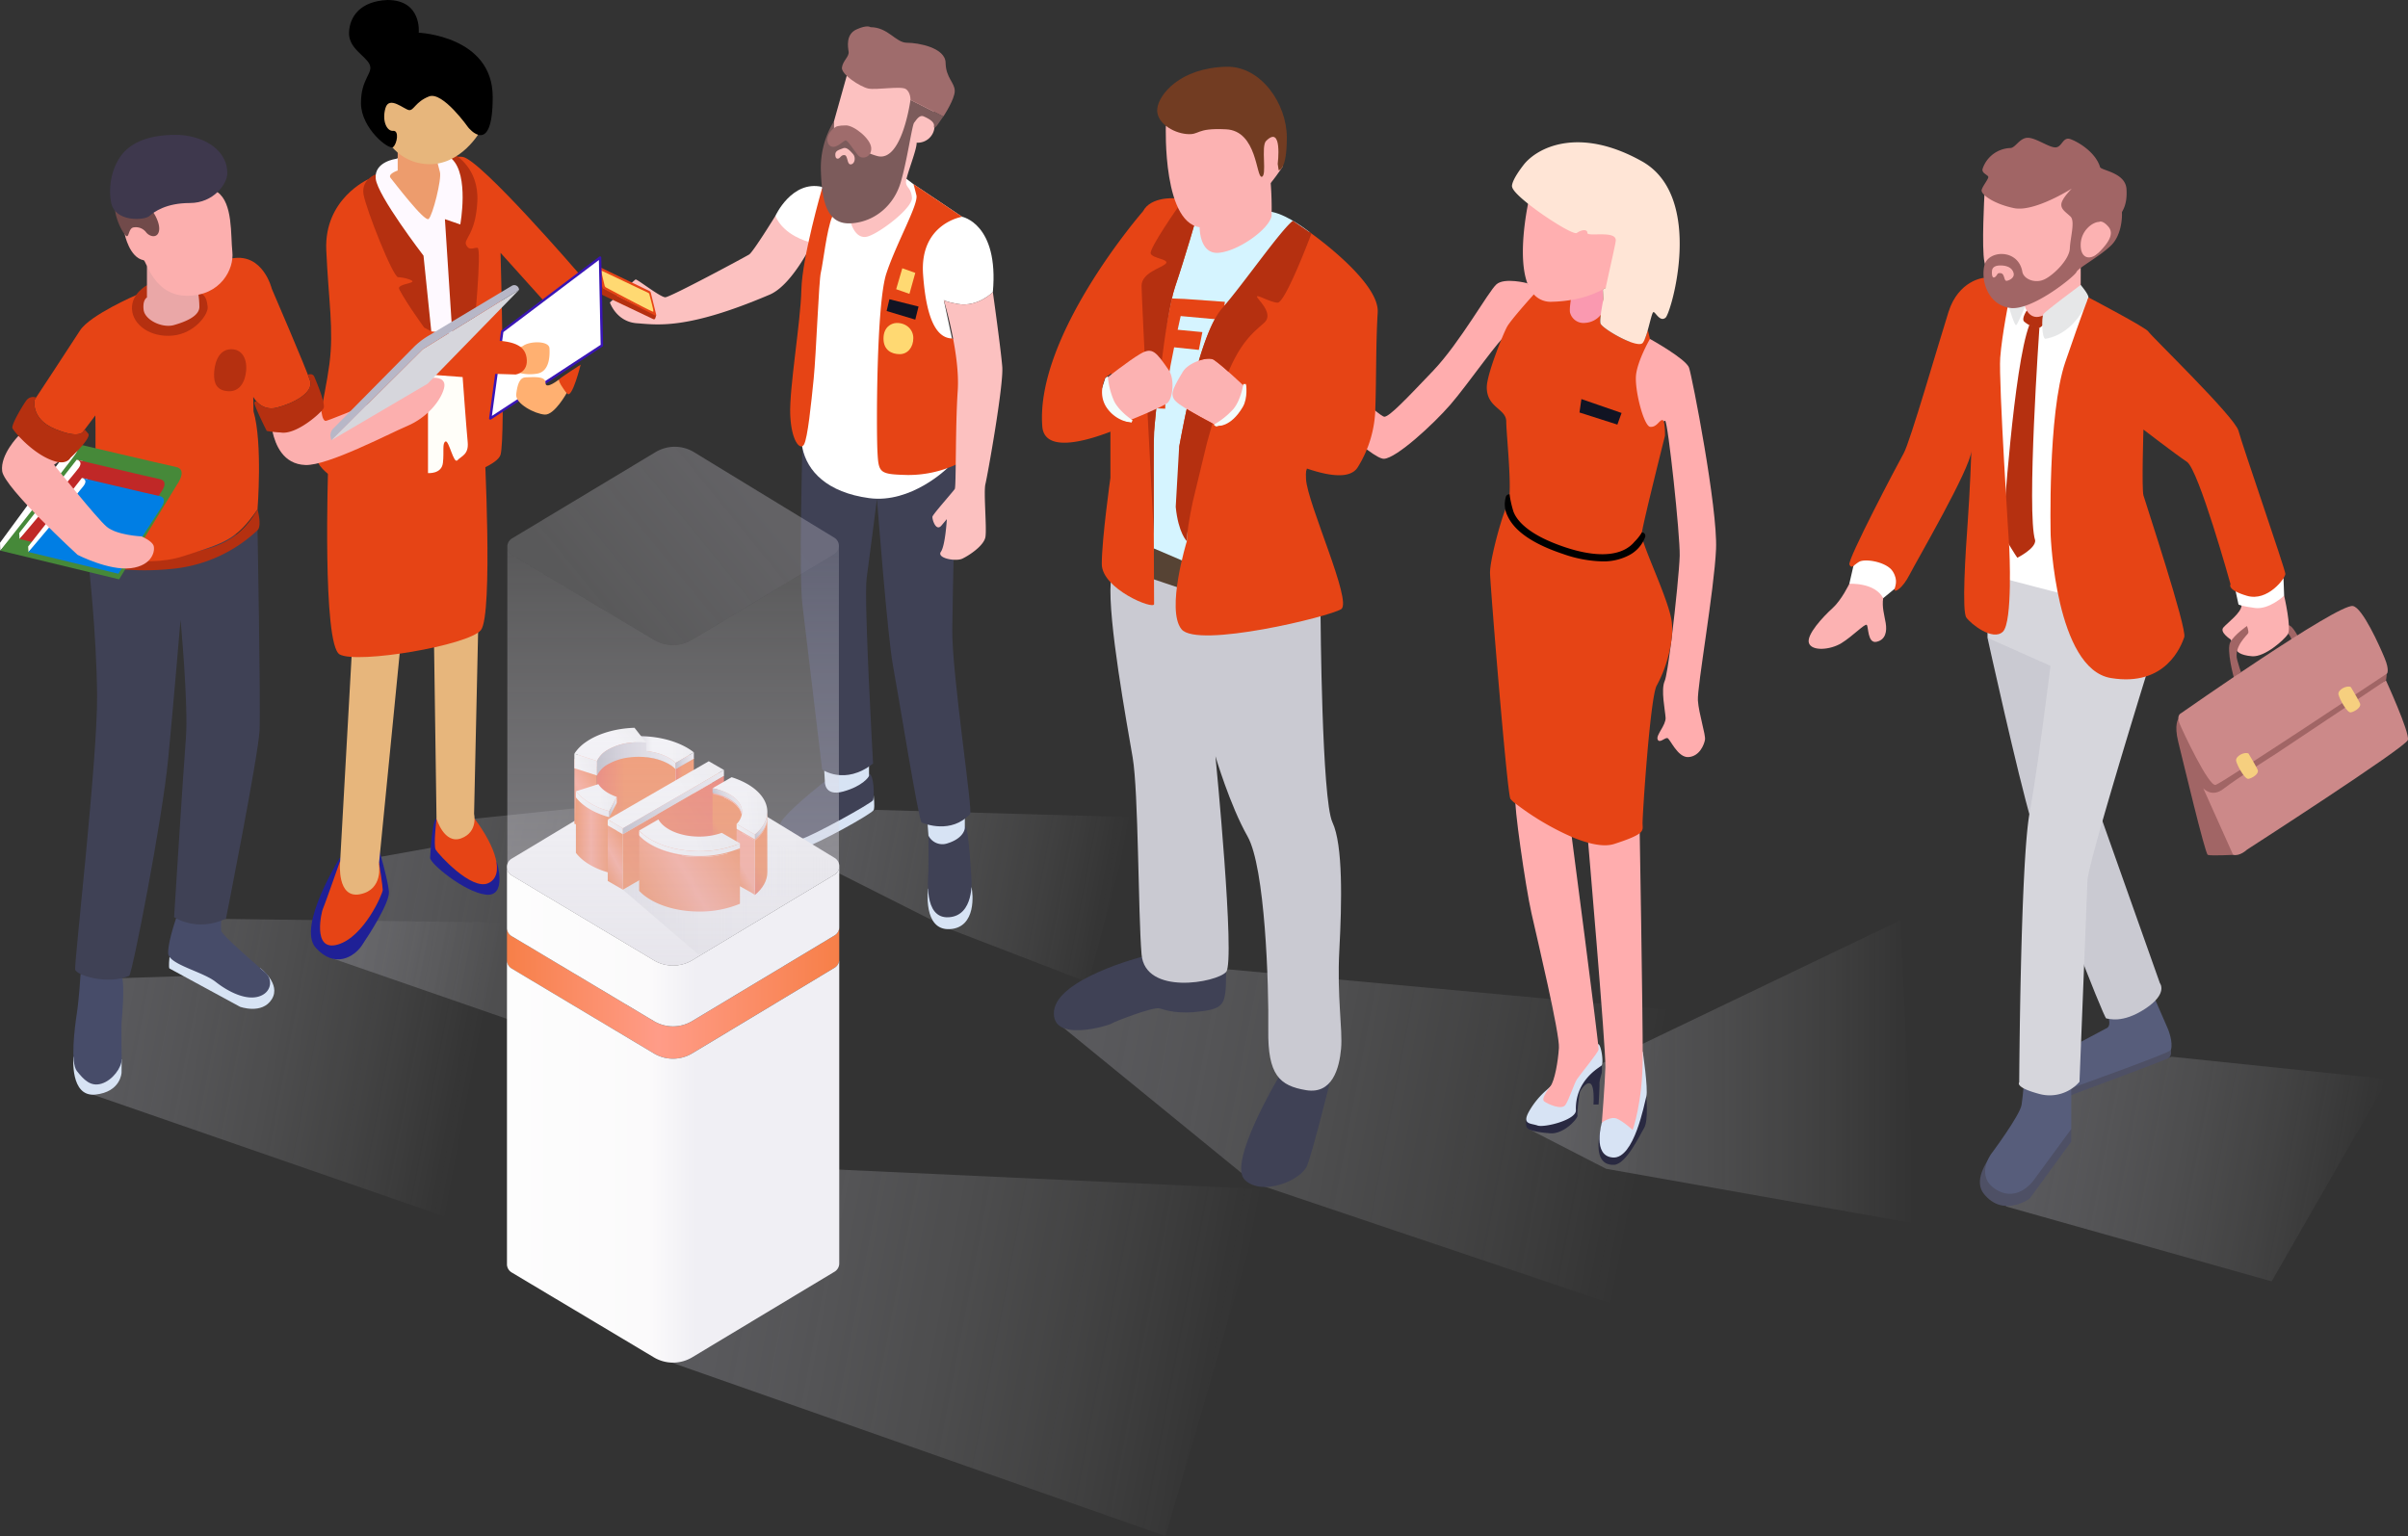 <svg id="Слой_1" data-name="Слой 1" xmlns="http://www.w3.org/2000/svg" xmlns:xlink="http://www.w3.org/1999/xlink" viewBox="0 0 982 626.53"><rect x="0" y="0" width="982" height="626.53" fill="#333333" stroke="none"/><defs><style>.cls-1{fill:url(#Безымянный_градиент_81);}.cls-2{fill:url(#Безымянный_градиент_81-2);}.cls-3{fill:url(#Безымянный_градиент_81-3);}.cls-4{fill:#292941;}.cls-5{fill:#ffadae;}.cls-6{fill:#d7e3f4;}.cls-7{fill:#e64415;}.cls-8{fill:#fa99b0;}.cls-9{fill:#ffafb0;}.cls-10{fill:#ffe5d6;}.cls-11{fill:#111423;}.cls-12{fill:url(#Безымянный_градиент_81-4);}.cls-13{fill:#3f4155;}.cls-14{fill:#fcc1c0;}.cls-15,.cls-26{fill:#fff;}.cls-16{fill:#ffd972;}.cls-17{fill:#7c5b5b;}.cls-18{fill:#9f6c6c;}.cls-19{fill:#b53010;}.cls-20{fill:#6ba3fc;}.cls-21{fill:url(#Безымянный_градиент_81-5);}.cls-22{fill:#1f2096;}.cls-23{fill:#e7b67c;}.cls-24{fill:#fffef9;}.cls-25{fill:#fef9ff;}.cls-26{stroke:#3915b5;stroke-linecap:round;stroke-linejoin:round;}.cls-27{fill:#ffb071;}.cls-28{fill:#ed9c6d;}.cls-29{fill:#474c69;}.cls-30{fill:#eaa7a7;}.cls-31{fill:#fcafae;}.cls-32{fill:#468939;}.cls-33{fill:#c02827;}.cls-34{fill:#007ee4;}.cls-35{fill:#714a4a;}.cls-36{fill:#3e384d;}.cls-37{fill:#d6d6dc;}.cls-38{fill:#b7b7c7;}.cls-39{fill:#cacad2;}.cls-40{fill:#d5f4ff;}.cls-41{fill:#564334;}.cls-42{fill:#fcb2b2;}.cls-43{fill:#f3fdfc;}.cls-44{fill:#723c22;}.cls-45{fill:url(#Безымянный_градиент_81-6);}.cls-46{fill:#a16565;}.cls-47{fill:#cc8989;}.cls-48{fill:#4e5065;}.cls-49{fill:#575d7b;}.cls-50{fill:#e6e7e8;}.cls-51{fill:#f6cf7f;}.cls-52{fill:url(#Безымянный_градиент_81-7);}.cls-53{fill:url(#Безымянный_градиент_33);}.cls-54{fill:url(#Безымянный_градиент_77);}.cls-55{fill:url(#Безымянный_градиент_22);}.cls-56{fill:url(#Безымянный_градиент_22-2);}.cls-57{fill:url(#Безымянный_градиент_54);}.cls-58{fill:url(#Безымянный_градиент_81-8);}.cls-59{fill:url(#Безымянный_градиент_104);}.cls-60{fill:url(#Безымянный_градиент_77-2);}.cls-61{fill:url(#Безымянный_градиент_95);}.cls-62{fill:url(#Безымянный_градиент_77-3);}.cls-63{fill:url(#Безымянный_градиент_104-2);}.cls-64{fill:url(#Безымянный_градиент_104-3);}.cls-65{fill:url(#Безымянный_градиент_80);}.cls-66{fill:url(#Безымянный_градиент_95-2);}.cls-67{fill:url(#Безымянный_градиент_104-4);}.cls-68{fill:url(#Безымянный_градиент_77-4);}.cls-69{fill:url(#Безымянный_градиент_39);}.cls-70{fill:url(#Безымянный_градиент_95-3);}.cls-71{fill:url(#Безымянный_градиент_95-4);}.cls-72{fill:url(#Безымянный_градиент_103);}.cls-73{fill:url(#Безымянный_градиент_104-5);}.cls-74{fill:url(#Безымянный_градиент_77-5);}.cls-75{fill:url(#Безымянный_градиент_104-6);}.cls-76{fill:url(#Безымянный_градиент_38);}.cls-77{fill:url(#Безымянный_градиент_33-2);}.cls-78{fill:url(#Безымянный_градиент_38-2);}.cls-79{fill:url(#Безымянный_градиент_63);}.cls-80{fill:url(#Безымянный_градиент_33-3);}.cls-81{fill:url(#Безымянный_градиент_23);}.cls-82{fill:url(#Безымянный_градиент_23-2);}.cls-83{fill:url(#Безымянный_градиент_33-4);}.cls-84{fill:url(#Безымянный_градиент_38-3);}.cls-85{fill:url(#Безымянный_градиент_23-3);}.cls-86{fill:url(#Безымянный_градиент_23-4);}.cls-87{fill:url(#Безымянный_градиент_33-5);}.cls-88{fill:url(#Безымянный_градиент_33-6);}.cls-89{fill:url(#Безымянный_градиент_38-4);}.cls-90{fill:url(#Безымянный_градиент_23-5);}.cls-91{fill:url(#Безымянный_градиент_23-6);}.cls-92{fill:url(#Безымянный_градиент_38-5);}.cls-93{fill:url(#Безымянный_градиент_44);}</style><linearGradient id="Безымянный_градиент_81" x1="-5139.098" y1="1726.222" x2="-4893.727" y2="1726.222" gradientTransform="translate(5800.485 -311.658) rotate(10.74)" gradientUnits="userSpaceOnUse"><stop offset="0" stop-color="#b5b5c1" stop-opacity="0.3"/><stop offset="0.995" stop-color="#fdfdfd" stop-opacity="0"/></linearGradient><linearGradient id="Безымянный_градиент_81-2" x1="-5524.71" y1="1779.945" x2="-5368.499" y2="1779.945" xlink:href="#Безымянный_градиент_81"/><linearGradient id="Безымянный_градиент_81-3" x1="623.779" y1="437.226" x2="781.029" y2="437.226" gradientTransform="matrix(1, 0, 0, 1, 0, 0)" xlink:href="#Безымянный_градиент_81"/><linearGradient id="Безымянный_градиент_81-4" x1="-5261.494" y1="1663.379" x2="-5124.858" y2="1663.379" xlink:href="#Безымянный_градиент_81"/><linearGradient id="Безымянный_градиент_81-5" x1="-5434.448" y1="1707.816" x2="-5278.237" y2="1707.816" xlink:href="#Безымянный_градиент_81"/><linearGradient id="Безымянный_градиент_81-6" x1="-4745.427" y1="1683.108" x2="-4602.079" y2="1683.108" xlink:href="#Безымянный_градиент_81"/><linearGradient id="Безымянный_градиент_81-7" x1="-5268.661" y1="1840.847" x2="-5043.037" y2="1840.847" xlink:href="#Безымянный_градиент_81"/><linearGradient id="Безымянный_градиент_33" x1="-5468.75" y1="540.038" x2="-5333.246" y2="540.038" gradientTransform="translate(5684.503)" gradientUnits="userSpaceOnUse"><stop offset="0.576" stop-color="#fbfbfd"/><stop offset="1" stop-color="#f3f3f5"/></linearGradient><linearGradient id="Безымянный_градиент_77" x1="-5468.756" y1="591.722" x2="-5333.252" y2="591.722" gradientTransform="translate(5684.503)" gradientUnits="userSpaceOnUse"><stop offset="0" stop-color="#f77f48"/><stop offset="0.454" stop-color="#ff9c88"/><stop offset="1" stop-color="#f77f48"/></linearGradient><linearGradient id="Безымянный_градиент_22" x1="-5468.75" y1="572.718" x2="-5333.246" y2="572.718" gradientTransform="translate(5684.503)" gradientUnits="userSpaceOnUse"><stop offset="0" stop-color="#fdfdfd"/><stop offset="0.432" stop-color="#fbfafb"/><stop offset="0.566" stop-color="#f0eff4"/></linearGradient><linearGradient id="Безымянный_градиент_22-2" x1="-5468.756" y1="660.295" x2="-5333.251" y2="660.295" xlink:href="#Безымянный_градиент_22"/><linearGradient id="Безымянный_градиент_54" x1="251.178" y1="435.988" x2="313.542" y2="385.039" gradientUnits="userSpaceOnUse"><stop offset="0" stop-color="#f0eff4" stop-opacity="0.2"/><stop offset="1" stop-color="#d2cfda" stop-opacity="0.3"/></linearGradient><linearGradient id="Безымянный_градиент_81-8" x1="-5421.487" y1="550.832" x2="-5333.469" y2="550.832" gradientTransform="translate(5684.503)" xlink:href="#Безымянный_градиент_81"/><linearGradient id="Безымянный_градиент_104" x1="267.817" y1="494.843" x2="291.957" y2="494.843" gradientUnits="userSpaceOnUse"><stop offset="0.576" stop-color="#ff9c88"/><stop offset="1" stop-color="#f77f48"/></linearGradient><linearGradient id="Безымянный_градиент_77-2" x1="230.548" y1="329.184" x2="247.345" y2="319.486" gradientTransform="matrix(1, 0, 0, 1, 0, 0)" xlink:href="#Безымянный_градиент_77"/><linearGradient id="Безымянный_градиент_95" x1="252.464" y1="508.8" x2="284.531" y2="508.8" gradientUnits="userSpaceOnUse"><stop offset="0" stop-color="#ef6452"/><stop offset="0.356" stop-color="#f77f48"/></linearGradient><linearGradient id="Безымянный_градиент_77-3" x1="243.866" y1="527.297" x2="257.466" y2="527.297" gradientTransform="matrix(1, 0, 0, 1, 0, 0)" xlink:href="#Безымянный_градиент_77"/><linearGradient id="Безымянный_градиент_104-2" x1="251.991" y1="498.689" x2="267.395" y2="485.954" xlink:href="#Безымянный_градиент_104"/><linearGradient id="Безымянный_градиент_104-3" x1="244.941" y1="515.314" x2="260.198" y2="514.059" xlink:href="#Безымянный_градиент_104"/><linearGradient id="Безымянный_градиент_80" x1="246.713" y1="342.282" x2="254.011" y2="341.005" gradientUnits="userSpaceOnUse"><stop offset="0" stop-color="#e64415"/><stop offset="0.356" stop-color="#f77f48"/></linearGradient><linearGradient id="Безымянный_градиент_95-2" x1="275.53" y1="322.827" x2="282.957" y2="322.827" xlink:href="#Безымянный_градиент_95"/><linearGradient id="Безымянный_градиент_104-4" x1="250.033" y1="338.962" x2="293.368" y2="313.98" xlink:href="#Безымянный_градиент_104"/><linearGradient id="Безымянный_градиент_77-4" x1="244.671" y1="353.395" x2="257.28" y2="346.126" gradientTransform="matrix(1, 0, 0, 1, 0, 0)" xlink:href="#Безымянный_градиент_77"/><linearGradient id="Безымянный_градиент_39" x1="249.109" y1="354.385" x2="300.131" y2="324.971" gradientUnits="userSpaceOnUse"><stop offset="0" stop-color="#f77f48"/><stop offset="1" stop-color="#ef6452"/></linearGradient><linearGradient id="Безымянный_градиент_95-3" x1="310.873" y1="541.413" x2="327.86" y2="531.62" xlink:href="#Безымянный_градиент_95"/><linearGradient id="Безымянный_градиент_95-4" x1="298.125" y1="530.362" x2="313.34" y2="521.591" xlink:href="#Безымянный_градиент_95"/><linearGradient id="Безымянный_градиент_103" x1="297.638" y1="355.505" x2="310.71" y2="347.969" gradientUnits="userSpaceOnUse"><stop offset="0" stop-color="#f77f48"/><stop offset="0.356" stop-color="#ff9c88"/></linearGradient><linearGradient id="Безымянный_градиент_104-5" x1="273.65" y1="533.829" x2="304.858" y2="525.623" xlink:href="#Безымянный_градиент_104"/><linearGradient id="Безымянный_градиент_77-5" x1="271.12" y1="552.642" x2="309.306" y2="530.628" gradientTransform="matrix(1, 0, 0, 1, 0, 0)" xlink:href="#Безымянный_градиент_77"/><linearGradient id="Безымянный_градиент_104-6" x1="300.74" y1="518.539" x2="323.13" y2="517.158" xlink:href="#Безымянный_градиент_104"/><linearGradient id="Безымянный_градиент_38" x1="243.866" y1="514.771" x2="257.466" y2="514.771" gradientUnits="userSpaceOnUse"><stop offset="0" stop-color="#fdfdfd"/><stop offset="1" stop-color="#f0eff4"/></linearGradient><linearGradient id="Безымянный_градиент_33-2" x1="244.941" y1="512.921" x2="260.198" y2="511.666" gradientTransform="matrix(1, 0, 0, 1, 0, 0)" xlink:href="#Безымянный_градиент_33"/><linearGradient id="Безымянный_градиент_38-2" x1="234.341" y1="313.327" x2="243.464" y2="310.373" xlink:href="#Безымянный_градиент_38"/><linearGradient id="Безымянный_градиент_63" x1="267.817" y1="492.45" x2="291.957" y2="492.45" gradientUnits="userSpaceOnUse"><stop offset="0.007" stop-color="#d2cfda"/><stop offset="0.298" stop-color="#fbfbfd"/><stop offset="0.576" stop-color="#fbfbfd"/><stop offset="1" stop-color="#f3f3f5"/></linearGradient><linearGradient id="Безымянный_градиент_33-3" x1="251.991" y1="496.296" x2="267.395" y2="483.561" gradientTransform="matrix(1, 0, 0, 1, 0, 0)" xlink:href="#Безымянный_градиент_33"/><linearGradient id="Безымянный_градиент_23" x1="248.158" y1="329.503" x2="252.239" y2="328.789" gradientUnits="userSpaceOnUse"><stop offset="0" stop-color="#b5b5c1"/><stop offset="0.356" stop-color="#d2cfda"/><stop offset="0.993" stop-color="#f0eff4"/></linearGradient><linearGradient id="Безымянный_градиент_23-2" x1="252.464" y1="496.276" x2="284.531" y2="496.276" xlink:href="#Безымянный_градиент_23"/><linearGradient id="Безымянный_градиент_33-4" x1="250.033" y1="336.569" x2="293.368" y2="311.587" gradientTransform="matrix(1, 0, 0, 1, 0, 0)" xlink:href="#Безымянный_градиент_33"/><linearGradient id="Безымянный_градиент_38-3" x1="248.924" y1="338.419" x2="252.96" y2="336.092" xlink:href="#Безымянный_градиент_38"/><linearGradient id="Безымянный_градиент_23-3" x1="253.492" y1="339.333" x2="295.747" y2="314.974" xlink:href="#Безымянный_градиент_23"/><linearGradient id="Безымянный_градиент_23-4" x1="275.53" y1="310.303" x2="282.957" y2="310.303" xlink:href="#Безымянный_градиент_23"/><linearGradient id="Безымянный_градиент_33-5" x1="273.65" y1="531.436" x2="304.858" y2="523.23" gradientTransform="matrix(1, 0, 0, 1, 0, 0)" xlink:href="#Безымянный_градиент_33"/><linearGradient id="Безымянный_градиент_33-6" x1="300.74" y1="516.146" x2="323.13" y2="514.765" gradientTransform="matrix(1, 0, 0, 1, 0, 0)" xlink:href="#Безымянный_градиент_33"/><linearGradient id="Безымянный_градиент_38-4" x1="275.485" y1="537.601" x2="304.922" y2="520.631" xlink:href="#Безымянный_градиент_38"/><linearGradient id="Безымянный_градиент_23-5" x1="315.265" y1="526.337" x2="323.468" y2="521.608" xlink:href="#Безымянный_градиент_23"/><linearGradient id="Безымянный_градиент_23-6" x1="302.508" y1="515.31" x2="308.955" y2="511.593" xlink:href="#Безымянный_градиент_23"/><linearGradient id="Безымянный_градиент_38-5" x1="301.899" y1="340.504" x2="306.381" y2="337.921" xlink:href="#Безымянный_градиент_38"/><linearGradient id="Безымянный_градиент_44" x1="283.505" y1="409.888" x2="283.505" y2="581.019" gradientUnits="userSpaceOnUse"><stop offset="0" stop-color="#f0eff4" stop-opacity="0.2"/><stop offset="1" stop-color="#d2cfda" stop-opacity="0.5"/></linearGradient></defs><title>Bottom_img</title><polygon class="cls-1" points="431.465 417.388 511.249 482.495 659.382 532.47 681.168 411.995 499.167 395.234 431.465 417.388"/><polygon class="cls-2" points="33.728 445.061 182.916 496.773 204.702 376.298 90.393 374.804 74.87 398.149 49.839 398.957 33.728 445.061"/><polygon class="cls-3" points="654.973 476.735 781.029 499.059 774.923 375.394 636.951 441.566 623.779 460.701 654.973 476.735"/><path class="cls-4" d="M680.386,633.923s.902,9.927-.902,12.905-7.355,14.845-12.273,15.025-7.926-3.436-5.452-15.142S680.386,633.923,680.386,633.923Z" transform="translate(-9 -186.735)"/><path class="cls-4" d="M662.239,621.156a23.865,23.865,0,0,1,0,3.067c-.127.767-1.001,3.113-.947,4.602s-.364,8.42-.364,8.42h-2.109s.541-7.157-1.128-8.42-4.196,2.617-4.422,3.429-1.218,8.257-.948,9.43-5.505,7.761-11.19,7.31-9.474-1.218-9.7-3.001a9.775,9.775,0,0,1,.006-2.913Z" transform="translate(-9 -186.735)"/><path class="cls-5" d="M631.814,302.257s-9.25-2.437-12.544.451-14.8,23.689-25.809,35.24-17.688,18.59-19.853,18.771S548.52,334.699,548.159,333.436s4.648-8.167,2.843-10.288-4.918,3.61-5.956,3.565-1.263-9.791-1.263-9.791-.496-9.882-7.265-9.521-7.761,9.701-7.445,15.025,2.843,17.236,9.385,22.877,29.916,28.833,34.969,28.562,19.944-13.897,27.073-22.11,21.388-28.878,22.29-27.524,3.79,2.888,3.79,2.888l15.131-12.273Z" transform="translate(-9 -186.735)"/><path class="cls-6" d="M660.732,612.619c1.215-.008,2.418,7.873,1.335,8.776s-10.769,6.137-10.408,18.229c.118,3.969-12.995,7.159-15.642,6.197s-6.497-.301-3.489-5.715a33.166,33.166,0,0,1,7.28-8.844Z" transform="translate(-9 -186.735)"/><path class="cls-5" d="M708.816,410.707c-.726,16.608-7.761,56.31-7.401,61.73.36,5.414,3.25,14.077,2.884,16.059-.36,1.988-2.164,6.682-6.676,7.042s-7.578-7.584-8.664-7.761c-1.079-.183-3.25,2.347-3.969.543-.726-1.805,3.426-5.78,3.25-8.846-.183-3.067-1.988-11.37-.36-14.98.604-1.347,1.579-7.627,2.573-15.413.006-.024.006-.049.012-.073,0-.024.006-.049.006-.073.024-.165.049-.329.067-.494.079-.5.14-.994.189-1.494.018-.116.031-.238.043-.354v-.018c1.573-12.718,3.109-28.277,3.225-33.16.201-8.304-4.792-54.749-5.938-55.048-.195-.049-.396.061-.598.274-.975,1.049-1.927,4.597-1.927,4.597s-18.229-9.023-18.589-11.37c-.366-2.347.537-24.796.537-24.796l6.225-.908,5.95-.866,2.207-.323s14.681,8.127,15.943,11.736S709.535,394.105,708.816,410.707Z" transform="translate(-9 -186.735)"/><path class="cls-6" d="M678.914,615.604s2.284,15.296,1.472,18.319-4.963,25.494-13.582,24.952-4.557-14.258-4.557-14.258Z" transform="translate(-9 -186.735)"/><path class="cls-5" d="M627.053,512.502c-.862,1.306,3.971,35.556,6.497,46.746s11.551,49.092,11.19,54.868-1.745,13.356-3.429,15.642-3.85,5.294-2.527,6.257,7.099,3.73,8.663,1.324,3.489-8.663,4.693-10.468,8.543-10.709,8.784-12.032-11.551-91.326-11.551-91.326Z" transform="translate(-9 -186.735)"/><path class="cls-5" d="M656.352,526.76s7.58,87.836,7.34,95.297-1.444,22.561-1.444,22.561,3.55-2.647,6.076-1.624,6.497,4.632,6.497,4.632,4.031-11.13,4.091-29.239-1.324-98.124-1.324-98.124Z" transform="translate(-9 -186.735)"/><path class="cls-7" d="M690.763,440.49c-.908-7.712-9.267-25.344-11.651-32.922a9.539,9.539,0,0,1-.622-3.054,6.279,6.279,0,0,1,.091-.634c1.018-6.072,9.413-39.434,9.413-39.434s.079-4.237-.537-5.804c-.14-.354-.323-.573-.543-.573-1.207,0-2.286,3.006-4.938,2.768-2.646-.244-6.493-15.285-5.774-21.302.726-6.011,5.658-14.559,5.658-14.559l-.866-3.652a31.708,31.708,0,0,1-1.341,3.975l-5.95.866c-4.774-1.792-11.066-5.743-11.937-7.322-.25-.457-.207-1.786.031-3.682a5.022,5.022,0,0,0,.945-1.744,22.962,22.962,0,0,0,.104-4.506c-.043-1.402-.122-2.884-.195-4.103.409-.22.793-.433,1.158-.652a22.359,22.359,0,0,0,5.176-3.963l3.457-14.809V285.376l-5.14,2.817-29.618,16.248-2.061,1.134s-.427.463-1.122,1.238c-2.555,2.841-8.743,9.81-10.7,12.84-.049.073-.104.171-.165.28-1.701,3.067-8.316,19.534-8.316,24.777,0,8.426,7.938,8.664,7.938,13.955,0,4.317,1.841,21.43,1.347,29.691v.012a10.625,10.625,0,0,1-.744,3.987,17.924,17.924,0,0,0-.951,2.128v.006c-2.439,6.298-6.371,21.296-6.267,26.027.122,5.414,6.981,89.756,8.304,92.043a10.719,10.719,0,0,0,2.036,1.902A110.978,110.978,0,0,0,649.97,528.1a53.897,53.897,0,0,0,6.7,2.366c4.03,1.104,7.743,1.439,10.633.506,6.06-1.963,8.993-3.262,10.389-4.396,1.512-1.238,1.219-2.28,1.158-3.786-.116-2.89,3.128-52.103,5.78-56.432a54.285,54.285,0,0,0,5.822-17.278c.006-.024.006-.049.012-.073,0-.024.006-.049.006-.073.024-.165.049-.329.067-.494.079-.5.14-.994.189-1.494.018-.116.031-.238.043-.354v-.018A28.97,28.97,0,0,0,690.763,440.49Z" transform="translate(-9 -186.735)"/><path class="cls-8" d="M662.742,313.415a5.022,5.022,0,0,1-.945,1.744,8.817,8.817,0,0,1-6.365,3.274,5.654,5.654,0,0,1-6.091-3.969c-.372-.89.024-3.932.244-5.353.067-.451.116-.738.116-.738l12.773-6.225s.085,1.116.177,2.658c.073,1.219.152,2.701.195,4.103A22.962,22.962,0,0,1,662.742,313.415Z" transform="translate(-9 -186.735)"/><path class="cls-9" d="M676.204,269.268,672.442,285.376v.006l-3.457,14.809a22.359,22.359,0,0,1-5.176,3.963c-.366.219-.75.433-1.158.652a42.001,42.001,0,0,1-13.065,4.304,55.172,55.172,0,0,1-7.676.707,9.193,9.193,0,0,1-7.408-3.006c-2.146-2.359-3.353-5.902-3.957-9.913-1.482-9.846.695-22.485,1.61-27.07.226-1.128.372-1.768.372-1.768Z" transform="translate(-9 -186.735)"/><path d="M679.935,405.711a13.738,13.738,0,0,1-6.873,7.638,22.36,22.36,0,0,1-10.612,2.368,51.469,51.469,0,0,1-16.056-3.032c-12.129-4.043-19.724-9.241-22.568-15.45a10.534,10.534,0,0,1-.679-7.985,1.442,1.442,0,0,1,1.458-.881,42.911,42.911,0,0,0,1.646,7.205c.086.188.159.375.26.578,1.747,3.725,6.786,9.125,20.792,13.804,10.454,3.48,18.886,3.769,24.416.837a14.082,14.082,0,0,0,2.296-1.531l.159-.159a9.235,9.235,0,0,0,1.299-1.314,19.741,19.741,0,0,0,3.105-3.913,1.422,1.422,0,0,1,.347.043A1.446,1.446,0,0,1,679.935,405.711Z" transform="translate(-9 -186.735)"/><path d="M624.605,388.355a.112.112,0,0,1,.043.014c-.014,0-.029-.014-.043,0Z" transform="translate(-9 -186.735)"/><path class="cls-10" d="M678.612,252.539c-25.753-14.437-42.836-5.652-48.372,1.567s-4.573,8.901-4.573,8.901c.274,1.402,2.939,3.999,6.487,6.822,7.408,5.908,18.644,12.809,19.863,11.931,1.805-1.305,4.335-1.707,4.335,0s12.151-1.305,11.547,3.268c-.085.652-.299,1.75-.598,3.164-.805,3.871-2.256,10.108-3.493,15.961-.366.219-.75.433-1.158.652.073,1.219.152,2.701.195,4.103-.457,2.384-.835,4.542-1.049,6.249-.238,1.896-.28,3.225-.031,3.682.872,1.579,7.164,5.53,11.937,7.322,2.512.945,4.603,1.293,5.268.378a7.153,7.153,0,0,0,.683-1.244,31.708,31.708,0,0,0,1.341-3.975c.988-3.512,1.786-7.298,2.311-7.298.841,0,2.646,4.213,4.932,2.286C690.525,314.39,704.359,266.982,678.612,252.539Z" transform="translate(-9 -186.735)"/><polygon class="cls-11" points="644.904 162.775 661.286 168.442 659.577 173.193 644.124 168.248 644.904 162.775"/><polygon class="cls-12" points="320.555 345.33 387.318 378.982 443.849 400.758 461.908 333.307 356.987 330.34 320.555 345.33"/><path class="cls-6" d="M387.463,549.222s-2.212,17.1,8.855,16.495,9.399-14.982,8.908-16.798S387.463,549.222,387.463,549.222Z" transform="translate(-9 -186.735)"/><path class="cls-6" d="M326.924,523.444s-.757,6.356,0,7.113,3.279,3.935,9.332,2.22,28.592-14.226,29.077-15.689-.026-5.85-.026-5.85Z" transform="translate(-9 -186.735)"/><path class="cls-13" d="M387.635,527.58s.076,10.442,0,13.772-2.194,20.128,8.248,19.522,9.307-15.209,9.307-15.209-1.135-20.72-2.421-21.861S387.635,527.58,387.635,527.58Z" transform="translate(-9 -186.735)"/><path class="cls-13" d="M345.387,505.435s-18.211,14.175-18.463,18.009,4.49,6.659,8.878,5.499,28.678-14.579,29.246-15.84.416-10.493-1.652-10.745S345.387,505.435,345.387,505.435Z" transform="translate(-9 -186.735)"/><path class="cls-6" d="M387.288,523.046l.346,4.534a6.352,6.352,0,0,0,7.87,3.102c5.599-1.74,6.961-4.994,6.961-6.356v-5.221Z" transform="translate(-9 -186.735)"/><path class="cls-6" d="M345.13,501.104l.257,4.33s-.378,6.356,7.554,4.137,10.455-6.003,10.455-6.407v-4.54Z" transform="translate(-9 -186.735)"/><path class="cls-14" d="M325.208,274.798s-9.08,14.73-10.694,15.739-32.21,17.454-34.215,17.454-11.615-7.567-12.107-7.264-10.48,9.383-10.48,9.383,2.623,7.87,10.997,8.475,20.279,2.724,53.775-11.502c6.243-2.421,12.056-10.928,15.966-17.773a21.803,21.803,0,0,0,2.699-13.504Z" transform="translate(-9 -186.735)"/><path class="cls-13" d="M336.206,369.333s-1.412,51.959,0,63.864,8.071,67.395,8.071,67.395,9.257,6.659,20.771-2.421c0,0-3.821-66.992-2.611-75.668s4.19-32.343,4.19-32.343,4.285,55.951,6.504,67.857,10.493,63.561,11.703,64.167,12.107,4.843,19.775-3.43c1.211-1.412-7.466-57.306-7.264-75.265s1.401-67.183,1.401-67.183Z" transform="translate(-9 -186.735)"/><path class="cls-15" d="M325.208,274.798s6.659-14.615,18.968-11.847,34.499-3.258,34.499-3.258l2.831,2.141,19.863,13.318s15.045,2.875,12.523,30.721c0,0-6.154,6.255-14.226,4.843s-5.953-2.421-5.953-2.421l3.531,16.496-1.89,52.889s-14.757,14.556-31.908,12.236-25.324-10.997-27.241-20.582,2.472-83.992,2.472-83.992S328.639,282.869,325.208,274.798Z" transform="translate(-9 -186.735)"/><path class="cls-7" d="M344.248,263.578s-8.144,28.068-8.446,41.386-4.994,40.256-4.54,51,4.086,14.68,5.599,12.107,2.951-16.798,3.973-26.938,2.091-40.104,2.918-43.282,2.387-17.597,4.634-22.721S344.248,263.578,344.248,263.578Z" transform="translate(-9 -186.735)"/><path class="cls-7" d="M381.506,261.833l19.863,13.318s-17.442,2.724-15.928,23.609,6.659,25.879,11.804,26.03,2.875,50.849,2.875,50.849a46.651,46.651,0,0,1-21.036,4.843c-11.502-.303-11.804-.757-12.258-9.686s-.454-60.081,3.632-72.49,13.166-28.224,12.258-31.932S381.506,261.833,381.506,261.833Z" transform="translate(-9 -186.735)"/><path class="cls-14" d="M410.866,405.749c-.605,3.632-6.865,7.676-9.492,8.886-2.639,1.211-10.485-.206-8.669-2.833,1.816-2.615,2.421-13.318,2.421-13.318l-2.216,2.627c-2.228,2.627-3.838-2.627-3.644-3.632.182-1.005,8.487-10.291,9.092-11.296.605-1.017.194-25.231,1.211-40.159.969-14.407-5.218-35.352-5.654-36.793a.378.378,0,0,0-.024-.085c.654.412,2.24.944,5.775,1.562,8.075,1.416,14.226-4.843,14.226-4.843s3.233,23.003,3.838,30.473-6.053,44.59-6.865,47.822S411.471,402.117,410.866,405.749Z" transform="translate(-9 -186.735)"/><polygon class="cls-16" points="367.966 109.414 365.468 117.964 370.879 119.856 373.262 111.306 367.966 109.414"/><polygon class="cls-11" points="362.707 122.05 361.572 126.855 373.262 130.374 374.587 125.039 362.707 122.05"/><path class="cls-16" d="M374.468,318.483c3.804-.193,6.987,2.421,6.987,6.154s-2.27,6.558-5.549,6.558-6.608-1.614-6.608-6.356S372.476,318.584,374.468,318.483Z" transform="translate(-9 -186.735)"/><path class="cls-14" d="M354.306,217.659l-5.187,18.497s-3.733,16.271-3.733,16.51,16.143,11.134,16.143,11.134l-5.448,14.024s1.816,6.861,6.861,5.347,18.362-11.703,17.959-15.84-2.321-3.935-2.421-6.255,4.439-13.116,4.338-16.143a6.865,6.865,0,0,0,7.254-6.124c1.019-6.588-3.723-22.025-3.723-22.025l-22.6-5.448Z" transform="translate(-9 -186.735)"/><path class="cls-17" d="M380.296,227.474s-3.426,25.63-13.523,22.906c-10.085-2.724-12.41-9.589-12.41-9.589l-5.242,2.724V236.155a36.311,36.311,0,0,0-5.351,20.582c.412,12.41,2.53,21.696,12.313,21.09S373.54,270.357,376.264,261.277s4.637-23.403,5.545-24.517,2.119-3.329,3.935-2.518c1.816.799,4.334,2.119,4.141,3.826-.206,1.719,1.211-.097,1.211-.097l2.615-3.729Zm-24.335,26.308c-1.598.133-1.162-3.632-2.53-3.777-1.356-.157-1.743,1.114-2.421,1.356-.678.254-1.38-.024-1.356-1.635.024-1.61,1.659-1.889,3.099-2.494s2.772.823,4.08,2.288C358.152,250.986,357.547,253.662,355.961,253.783Z" transform="translate(-9 -186.735)"/><path class="cls-18" d="M354,237.884c3.254,0,10.064,5.372,10.291,9.194s-3.708,4.956-5.41,2.951-3.973-5.789-4.881-6.016-3.783,3.594-6.167,2.384-1.783-5.653,2.105-7.953C349.939,238.444,350.746,237.884,354,237.884Z" transform="translate(-9 -186.735)"/><path class="cls-18" d="M363.951,197.818c7.264,0,10.291,6.356,14.932,6.356s15.638,2.018,15.739,8.172,3.733,8.071,3.733,11.502-4.641,10.392-4.641,10.392l-13.419-6.76s.101-3.128-1.917-4.439-12.107.504-15.335-.202-11.098-5.751-10.694-8.576,3.027-4.439,2.724-6.457-1.211-7.062,3.229-9.08S363.951,197.818,363.951,197.818Z" transform="translate(-9 -186.735)"/><path class="cls-19" d="M251.537,297.661l1.43,7.929a1.418,1.418,0,0,0,.761,1.017L275.139,316.779c.698.349.949.24,1.185-.504l.281-1.034-21.412-10.57a1.117,1.117,0,0,1-.588-.785l-1.582-8.307-1.229.986A1.417,1.417,0,0,0,251.537,297.661Z" transform="translate(-9 -186.735)"/><path class="cls-7" d="M253.304,295.562l20.493,9.839a1.136,1.136,0,0,1,.611.753l2.188,8.931a.299.299,0,0,1-.428.338l-21.015-10.772a1.059,1.059,0,0,1-.552-.72l-1.73-8.029A.306.306,0,0,1,253.304,295.562Z" transform="translate(-9 -186.735)"/><path class="cls-16" d="M254.201,297.486l1.357,5.709a1.276,1.276,0,0,0,.648.839c3.118,1.64,18.859,10.063,19.182,9.829s-1.194-5.518-1.563-7.096a.876.876,0,0,0-.483-.595l-18.83-8.939A.222.222,0,0,0,254.201,297.486Z" transform="translate(-9 -186.735)"/><path class="cls-20" d="M278.655,305.696" transform="translate(-9 -186.735)"/><polygon class="cls-21" points="135.851 391.017 285.039 442.729 306.825 322.254 193.526 333.933 175.679 345.808 155.417 349.447 135.851 391.017"/><path class="cls-22" d="M147.614,536.593s-17.595,28.108-9.85,36.723,15.664,3.716,18.797-.926,11.4-17.522,11.052-21.96-4.003-17.143-4.003-17.143Z" transform="translate(-9 -186.735)"/><path class="cls-22" d="M211.667,538.595s4.242,14.091-4.547,13.05-22.887-12.789-22.713-15.052.783-15.577,2.611-15.925S211.667,538.595,211.667,538.595Z" transform="translate(-9 -186.735)"/><path class="cls-7" d="M147.614,538.16s-6.717,19.145-6.978,19.406-4.699,17.578,6.092,14.446,18.362-20.798,18.362-22.278-1.501-11.107-1.501-11.107Z" transform="translate(-9 -186.735)"/><path class="cls-7" d="M187.019,520.668s-1.305,10.878-.348,12.618,14.62,16.882,21.494,13.662,2.906-14.968-5.639-26.281S187.019,520.668,187.019,520.668Z" transform="translate(-9 -186.735)"/><path class="cls-23" d="M152.558,451.399l-4.873,87.196s-1.392,14.794,8.18,12.879,7.658-12.183,7.658-12.183l9.05-91.895Z" transform="translate(-9 -186.735)"/><path class="cls-23" d="M185.974,447.395l1.044,73.273s3.133,10.617,10.095,8.006,5.221-9.921,5.221-9.921l1.74-78.668Z" transform="translate(-9 -186.735)"/><path class="cls-7" d="M142.811,377.604s-2.437,72.054,4.699,76.057,52.561-3.655,57.609-9.921,1.392-75.535,1.392-75.535Z" transform="translate(-9 -186.735)"/><path class="cls-7" d="M159.153,259.87s-18.024,7.97-17.096,28.855,3.133,32.372,1.276,46.528-7.078,32.836-5.105,39.102,16.592,14.156,25.875,14.04,46.934-8.876,49.023-16.186,0-82.353,0-82.353l17.404,19.349,14.62-10.791s-40.197-46.644-47.485-47.688S159.153,259.87,159.153,259.87Z" transform="translate(-9 -186.735)"/><path class="cls-19" d="M162.287,257.802s-6.075,2.148-5.031,8.239,12.009,33.765,14.098,33.765,6.614,1.218,5.743,1.914-5.047,1.044-5.395,2.437S181.971,320.343,181.971,320.343l2.915,1.566,2.48-13.575-4.351-32.372Z" transform="translate(-9 -186.735)"/><path class="cls-24" d="M183.538,339.488v40.204s5.569.522,6.092-4.177-.348-8.006,1.044-8.702,3.307,9.398,4.873,7.658,4.699-2.263,4.177-7.484-2.059-26.455-2.059-26.455Z" transform="translate(-9 -186.735)"/><path class="cls-19" d="M194.502,249.855s9.863,5.337,9.166,19.029-5.766,15.316-4.566,17.753,2.663,1.16,4.601,1.16-1.544,35.041-1.544,35.041h-8.702l-6.092-62.888Z" transform="translate(-9 -186.735)"/><path class="cls-25" d="M170.571,251.508s-9.05,1.131-8.354,8.093,19.493,31.415,19.493,31.415l3.176,30.893,8.572.928-3.017-46.705,6.266,2.15s3.712-20.131-3.481-26.774S170.571,251.508,170.571,251.508Z" transform="translate(-9 -186.735)"/><path class="cls-26" d="M253.708,291.805c0,.609.753,35.848.753,35.848l-45.513,29.762,4.867-35.505Z" transform="translate(-9 -186.735)"/><path class="cls-27" d="M240.105,347.033s-4.982,9.036-8.927,8.804-12.125-4.403-11.661-8.293,1.336-6.883,3.945-6.895,8.064-.766,8.006,2.251,5.511-1.391,5.511-1.391Z" transform="translate(-9 -186.735)"/><path class="cls-28" d="M171.18,246.287v10.008s-4.264,1.392-2.872,3.046,13.837,18.101,15.49,16.708,5.395-16.273,4.612-19.145-1.218-4.786-1.218-4.786Z" transform="translate(-9 -186.735)"/><path class="cls-7" d="M245.798,335.473s-3.481,14.04-5.453,11.835-3.713-5.219-3.365-5.8S245.798,335.473,245.798,335.473Z" transform="translate(-9 -186.735)"/><path class="cls-23" d="M204.945,240.108s-7.832,14.359-21.756,13.575-18.362-13.575-18.362-13.575l1.653-18.536,22.974-3.307Z" transform="translate(-9 -186.735)"/><path class="cls-27" d="M222.234,327.885c2.669-2.089,10.675-2.263,10.849.928s0,9.456-5.047,10.327a17.381,17.381,0,0,1-9.05-.87l.754-9.398Z" transform="translate(-9 -186.735)"/><path class="cls-7" d="M150.411,302.881s12.067,35.389,33.126,35.737,35.795.87,35.795.87,5.337-.754,4.409-6.904-7.658-6.962-17.52-7.194-19.377.696-22.684-2.553-11.777-17.985-11.777-17.985Z" transform="translate(-9 -186.735)"/><path d="M167.003,186.735c14.156,0,12.763,13.343,12.763,13.343s30.168,1.276,30.168,26.223-9.979,12.415-9.979,12.415-10.443-14.852-16.012-12.647-6.15,5.801-8.122,5.569-8.122-6.034-9.63-.812.58,9.514,3.133,9.282,1.624,5.221,0,6.614-12.995-7.542-13.111-17.753,5.221-12.415,3.481-16.012-8.586-6.498-8.354-12.995S155.981,187.199,167.003,186.735Z" transform="translate(-9 -186.735)"/><path class="cls-6" d="M38.965,617.779s-1.493,16.513,8.92,15.423,10.686-8.942,10.686-8.942l.055-5.452Z" transform="translate(-9 -186.735)"/><path class="cls-6" d="M78.131,577.024s-.477,4.505,0,4.75,28.773,15.62,28.773,15.62,8.955,3.23,12.922-3.067-4.69-12.696-4.69-12.696Z" transform="translate(-9 -186.735)"/><path class="cls-29" d="M80.821,561.297s-3.358,9.641-3.235,14.221,13.944,7.442,19.342,11.695,12.431,7.606,17.665,5.97,5.643-6.951,2.781-9.569-17.992-15.457-18.156-17.256a31.847,31.847,0,0,1-.017-4.089Z" transform="translate(-9 -186.735)"/><path class="cls-29" d="M41.856,584.031s-.568,9.751-1.495,15.858-2.726,20.282,0,23.717,5.561,6.543,10.086,5.125,8.178-6.597,8.178-9.923-.218-14.176,0-15.702,1.19-14.217.213-17.413S41.856,584.031,41.856,584.031Z" transform="translate(-9 -186.735)"/><path class="cls-13" d="M45.154,416.751s3.222,28.242,3.44,53.758-9.378,109.261-8.942,111.66,13.085,6.324,22.027,2.617c1.309-1.09,13.494-63.463,15.907-88.543s5.03-56.702,5.03-56.702,3.271,34.676,2.181,48.415-4.797,72.841-4.797,72.841,8.941,6.324,21.154.654c0,0,13.206-66.516,13.691-76.766s-.824-81.673-.824-81.673Z" transform="translate(-9 -186.735)"/><path class="cls-19" d="M114.02,394.452s1.854,6.815,0,8.56a58.986,58.986,0,0,1-33.476,15.607c-20.5,2.385-35.39-1.867-35.39-1.867l.714-7.197s19.41,7.306,32.277,4.362S104.751,410.972,114.02,394.452Z" transform="translate(-9 -186.735)"/><path class="cls-7" d="M64.501,307.104S45.65,315.232,41.615,321.557s-18.428,28.133-18.428,28.133-1.963,7.688,8.069,11.94,11.613,1.199,11.613,1.199l5.016-6.652s.545,34.021-1.09,38.928-1.145,17.011-1.145,17.011,21.59,6.87,38.111,1.472,21.427-6.215,30.259-19.137c0,0,2.126-27.152-1.636-39.91l-.109-5.943s3.053,6.106,9.678,4.389,15.048-6.052,13.494-10.959-15.62-37.538-15.62-37.538-3.517-14.544-16.07-12.383S64.501,307.104,64.501,307.104Z" transform="translate(-9 -186.735)"/><path class="cls-19" d="M68.925,303.074s-6.428,3.38-6.101,9.759,7.469,11.613,16.52,10.795,14.775-8.778,14.339-11.831-.709-5.507-5.452-6.106S68.925,303.074,68.925,303.074Z" transform="translate(-9 -186.735)"/><path class="cls-30" d="M68.925,295.254v12.836s-1.848.872-1.357,5.016,7.578,7.578,12.376,6.215,10.468-3.707,10.359-7.524a36.698,36.698,0,0,0-.491-5.67Z" transform="translate(-9 -186.735)"/><path class="cls-19" d="M103.116,329.19c4.469-.135,6.652,3.653,6.27,8.614s-2.835,8.832-7.415,8.505-5.725-3.168-5.67-6.927S97.718,329.353,103.116,329.19Z" transform="translate(-9 -186.735)"/><path class="cls-31" d="M59.886,282.372s1.902,9.416,7.682,10.506c1.09,0,4.035,14.503,17.774,14.503s19.164-11.013,18.415-17.883.283-19.899-6.067-24.398-27.722-3.953-27.722-3.953-9.038,8.312-9.596,8.942S59.886,282.372,59.886,282.372Z" transform="translate(-9 -186.735)"/><polygon class="cls-15" points="29.879 180.692 0 221.383 0.117 224.593 30.916 189.606 32.894 181.421 29.879 180.692"/><path class="cls-32" d="M38.879,367.427s3.567.685.831,4.621-30.593,39.28-30.593,39.28l48.457,11.711L81.227,384.329s4.466-6.117-.481-7.136S38.879,367.427,38.879,367.427Z" transform="translate(-9 -186.735)"/><polygon class="cls-15" points="31.287 187.51 7.828 217.443 7.971 219.842 32.258 194.182 33.728 188.1 31.287 187.51"/><path class="cls-33" d="M40.287,374.245s2.885.566.74,3.463-24.056,28.868-24.056,28.868l39.223,9.48L74.666,387.508s3.506-4.5-.496-5.336S40.287,374.245,40.287,374.245Z" transform="translate(-9 -186.735)"/><polygon class="cls-15" points="33.404 194.942 11.478 222.919 11.611 225.161 34.312 201.178 35.686 195.494 33.404 194.942"/><path class="cls-34" d="M42.404,381.677s2.696.529.691,3.237S20.611,411.896,20.611,411.896l36.66,8.86L74.537,394.073s3.277-4.206-.463-4.988S42.404,381.677,42.404,381.677Z" transform="translate(-9 -186.735)"/><path class="cls-35" d="M71.622,273.509s2.774,4.158,2.242,7.307-3.639,2.617-5.193.777a5.273,5.273,0,0,0-4.989-2.126c-2.045.123-2.004,3.253-2.821,3.61s-4.154-5.178-4.898-10.282S71.622,273.509,71.622,273.509Z" transform="translate(-9 -186.735)"/><path class="cls-36" d="M101.698,257.439c0,4.253-5.561,12.104-15.266,12.104s-14.612,3.598-16.575,5.343-14.176,2.617-15.593-5.779S55.682,252.751,59.826,248.498s10.904-6.761,20.827-6.761S101.698,246.971,101.698,257.439Z" transform="translate(-9 -186.735)"/><path class="cls-31" d="M16.54,364.516s-7.528,7.637-6.656,14.398S40.634,413.044,40.634,413.044s12.758,6.543,21.7,5.452,10.032-7.306,9.269-9.269-4.907-3.707-4.907-3.707-10.032-.436-14.176-3.926-21.481-25.298-21.481-25.298l2.726-1.854Z" transform="translate(-9 -186.735)"/><path class="cls-31" d="M140.077,354.383s.331,4.03,1.749,4.03,43.181-17.556,43.181-17.556,6.543-.872,5.016,4.471-7.197,11.886-14.939,15.157-32.386,16.247-41.545,15.92-12.206-8.346-13.409-13.551S140.077,354.383,140.077,354.383Z" transform="translate(-9 -186.735)"/><path class="cls-19" d="M37.696,373.522s-1.256,2.552-5.561,1.57c-9.003-2.224-17.456-12.365-18.057-13.674-.589-1.309,3.991-9.055,5.627-11.292a3.416,3.416,0,0,1,4.017-1.243c-.34.523-.536.811-.536.811s-1.963,7.681,8.074,11.934,11.607,1.204,11.607,1.204l.68-.903c.432.484.942,1.073,1.452,1.714C46.424,365.383,37.696,373.522,37.696,373.522Z" transform="translate(-9 -186.735)"/><path class="cls-19" d="M140.964,353.24c-.903,1.832-11.24,11.07-17.586,9.892a42.429,42.429,0,0,1-5.6-.615s-5.797-11.489-4.985-11.777c.079-.026.34-.157.759-.353a8.036,8.036,0,0,0,8.401,2.604c6.621-1.714,15.048-6.058,13.491-10.965-.17-.524-.471-1.374-.89-2.46,0,0,1.91-.772,2.617.825C137.863,341.987,141.867,351.395,140.964,353.24Z" transform="translate(-9 -186.735)"/><polygon class="cls-37" points="172.408 142.451 135.116 179.584 174.371 156.521 211.664 118.247 172.408 142.451"/><path class="cls-38" d="M220.664,304.982h0a1.946,1.946,0,0,0-2.946-1.669l-34.119,20.444a30.759,30.759,0,0,0-6.068,4.764l-32.656,33.043a3.826,3.826,0,0,0-1.026,3.464l.267,1.292,37.293-37.133Z" transform="translate(-9 -186.735)"/><path class="cls-13" d="M474.659,577.013s-34.481,8.853-35.828,22.126,22.651,5.771,23.468,5.098,17.072-6.973,19.573-6.204,7.55,2.501,17.169,1.202,9.875-3.222,9.987-16.062S474.659,577.013,474.659,577.013Z" transform="translate(-9 -186.735)"/><path class="cls-13" d="M530.419,626.177s-20.879,34.969-13.761,41.83,23.02.128,25.392-5.835,9.811-35.995,9.811-35.995Z" transform="translate(-9 -186.735)"/><path class="cls-39" d="M547.535,438.12s.479,74.777,4.839,84.01,3.847,32.83,2.821,52.067,1.416,32.338.708,40.279-3.529,18.713-14.302,16.918-15.646-6.156-15.389-24.623-1.282-66.247-8.464-78.906-13.081-32.665-13.081-32.665,8.208,83.615,4.36,87.975-33.076,9.746-34.492-7.182-1.224-66.173-3.628-80.28-10.119-56.126-8.955-71.409S491.202,395.425,491.202,395.425Z" transform="translate(-9 -186.735)"/><path class="cls-40" d="M543.14,281.484l-30.001,31.321s-20.398,64.635-20.302,65.115,3.655,36.357,3.655,36.357l-10.003,4.425L470.908,412.065V353.394l18.268-75.418,23.187-2.97,10.935-1.175s-2.393-2.065,4.489-.649S543.14,281.484,543.14,281.484Z" transform="translate(-9 -186.735)"/><polygon class="cls-41" points="470.546 223.696 481.946 228.575 482.202 240.238 468.063 235.477 470.546 223.696"/><path class="cls-7" d="M507.376,317.195l1.157-7.347-16.439-1.178-1.578,6.797c.68-2.989,1.578-6.797,1.578-6.797l-5.223-.201s-7.857,37.406-6.912,44.81l4.228.162c-.057-5.88,1.569-15.031,3.63-25.046l10.08,1.06,1.447-7.261-10.081-.955c.633-2.953.745-3.496,1.222-5.592Zm-19.038,8.441c.309-1.497.615-2.954.913-4.344Z" transform="translate(-9 -186.735)"/><path class="cls-7" d="M497.219,274.497s-4.863,16.928-9.018,29.239c-4.155,12.311-8.156,53.616-8.556,59.187-.215,3.078-.185,23.638-.123,41.705v.031c.061,14.466.123,27.362.123,28.47,0,2.493-21.329-6.156-21.329-16.343s3.518-35.179,3.518-35.179V346.853c0-16.059,7.17-54.1,12.702-72.501,2.258-7.512,13.124-6.746,13.34-6.746l5.527,2.736Z" transform="translate(-9 -186.735)"/><path class="cls-7" d="M545.787,359.377s-4.698,12.708-4.186,22.711,18.98,50.015,14.363,53.093-58.735,16.159-65.147,8.208,2.185-35.898,2.185-35.898l1.405-30.019Z" transform="translate(-9 -186.735)"/><path class="cls-19" d="M497.219,274.497s-4.863,16.928-9.018,29.239c-4.155,12.311-8.156,53.616-8.556,59.187-.215,3.078-.185,23.638-.123,41.705-.123-2.062-4.986-95.967-4.986-101.292,0-5.386,8.187-7.294,9.88-9.079,1.662-1.816-5.509-2.062-6.156-4.124-.646-2.062,11.265-19.113,12.034-20.191l3.109.4Z" transform="translate(-9 -186.735)"/><path class="cls-42" d="M498.223,279.423s-.165,11.128,7.807,10.423,20.471-9.55,21.529-15.033a136.148,136.148,0,0,0-.577-15.964l-24.046,12.694Z" transform="translate(-9 -186.735)"/><path class="cls-42" d="M470.372,357.884s10.499-4.22,14.391-6.533c2.53-1.504,3.415-9.971.873-13.641-5.257-7.591-6.726-9.479-11.575-6.66s-14.345,10.355-14.345,10.355l1.388,14.004Z" transform="translate(-9 -186.735)"/><path class="cls-43" d="M470.424,359.135l.443-.996s-5.433-3.495-7.561-7.872a31.665,31.665,0,0,1-2.521-10.005l-.992.512-5.137,15.927Z" transform="translate(-9 -186.735)"/><path class="cls-42" d="M484.446,238.05s-1.515,41.86,15.413,41.475,32.226-24.846,32.226-24.846l-.582-21.321s-39.146-.673-39.819-.673S484.446,238.05,484.446,238.05Z" transform="translate(-9 -186.735)"/><path class="cls-44" d="M509.028,213.961c14.23-.385,24.751,15.133,24.751,28.855s-3.334,13.337-3.334,13.337l-.385-2.565s2.053-16.16-4.745-9.362c-2.18,2.18.513,14.363-1.795,14.62s-1.795-18.724-14.491-19.365-10.516,2.437-16.159,1.924-12.568-4.745-11.927-10.388S490.048,214.474,509.028,213.961Z" transform="translate(-9 -186.735)"/><path class="cls-7" d="M570.841,314.14c-.769,12.711-.537,26.235-.959,38.908a47.284,47.284,0,0,1-7.158,24.233c-7.922,12.946-54.848-16.319-57.279-16.811,0,0,5.386.739,10.361-7.712,2.229-3.786,1.332-9.385,1.332-9.385s22.53,12.632,23.115,10.324c.005-.019,2.889-9.224,5.79-18.154.186-.573,1.469,11.851-.255,23.835-1.363,9.478-4.102,20.698-4.695,20.67-9.139-.445-25.204-2.824-34.068-5.582-2.029-.631-7.154,4.631-8.975,4.063-6.53-2.036-8.134-9.748-8.124-9.787.923-4.617,7.879-45.275,17.42-56.171,8.587-9.818,29.547-26.254,34.656-30.224l1.139-.862S571.61,301.459,570.841,314.14Z" transform="translate(-9 -186.735)"/><path class="cls-42" d="M516.02,343.94s-8.194-7.804-11.913-10.386c-2.418-1.679-10.489,1.028-12.775,4.862-4.728,7.931-5.836,10.051-1.26,13.295s15.372,8.759,15.372,8.759l12.167-7.071Z" transform="translate(-9 -186.735)"/><path class="cls-43" d="M517.137,343.373l-1.091.01s-.927,6.393-4.028,10.145a31.665,31.665,0,0,1-8.059,6.443l.877.691,16.623-1.931Z" transform="translate(-9 -186.735)"/><path class="cls-19" d="M492.939,353.571c3.468,2.116,7.963,4.52,10.504,5.859-1.277,4.495-2.254,8.038-2.254,8.038l-5.759,23.875c-1.452,6.898-2.404,12.72-2.429,16.138,0,0-3.481-3.33-4.532-14.01l1.39-24.414c.025-.113.025-.213.063-.338C490.247,367.118,491.299,361.146,492.939,353.571Z" transform="translate(-9 -186.735)"/><path class="cls-19" d="M536.252,276.768l7.574,5.207s-10.636,28.374-13.826,28.214c-2.997-.15-8.229-3.33-8.404-2.504-.188.839,7.161,6.823,3.005,10.642-3.768,3.493-9.152,7.086-14.623,20.057a71.408,71.408,0,0,0-5.872-4.833c-1.177-.814-3.681-.601-6.21.288,2.667-8.964,5.872-17.202,9.44-21.284,8.589-9.816,23.808-31.819,28.916-35.788Z" transform="translate(-9 -186.735)"/><path class="cls-7" d="M545.785,359.381c-1.265,8.801-5.096,17.691-6.11,18.892-16.063-7.612-32.952-17.553-34.229-17.803,0,0,5.384.739,10.354-7.712,2.229-3.781,1.34-9.39,1.34-9.39s22.523,12.632,23.112,10.329c0-.025,2.892-9.227,5.784-18.154C546.223,334.967,547.513,347.399,545.785,359.381Z" transform="translate(-9 -186.735)"/><path class="cls-7" d="M470.424,359.135s-35.146,17.327-36.367,1.526c-2.885-37.325,41.067-87.746,41.067-87.746l-3.627,34.021s-4.126,24.656-3.443,26.11-8.259,7.727-8.259,7.727-3.36,6.196.408,12.063A14.232,14.232,0,0,0,470.424,359.135Z" transform="translate(-9 -186.735)"/><polygon class="cls-45" points="817.988 492.08 926.401 522.653 973.734 440.19 885.581 431.027 842.837 445.205 817.988 492.08"/><path class="cls-46" d="M942.137,445.171a7.578,7.578,0,0,1,1.398,2.535c.186,1.056,2.67-1.268,2.67-1.268s-2.298-4.446-3.757-4.632S942.137,445.171,942.137,445.171Z" transform="translate(-9 -186.735)"/><path class="cls-47" d="M982.007,464.256s9.781,21.332,8.942,24.312-65.578,44.712-65.578,44.712-2.888,2.795-5.682,2.142-14.532-32.323-14.532-32.323Z" transform="translate(-9 -186.735)"/><path class="cls-48" d="M853.676,647.235v5.154l-16.953,23.226s-10.805,7.932-18.692-1.933,15.587-28.868,15.587-28.868Z" transform="translate(-9 -186.735)"/><path class="cls-48" d="M894.29,615.067s.559,2.422-1.118,3.353-40.614,15.401-40.614,15.401l-2.236-5.837Z" transform="translate(-9 -186.735)"/><path class="cls-49" d="M853.676,630.893v16.342l-15.028,20.493s-6.334,9.688-15.401,4.347-2.236-14.656-2.236-14.656S832.81,641.646,833.431,637.299s.869-8.321.869-8.321Z" transform="translate(-9 -186.735)"/><path class="cls-49" d="M888.034,594.775l5.014,11.535s2.335,5.477,1.242,8.756c-.373,1.118-39.703,15.185-39.703,15.185l3.091-18.595,10.281-5.471s1.906-.481,1.015-3.873S888.034,594.775,888.034,594.775Z" transform="translate(-9 -186.735)"/><path class="cls-42" d="M940.492,429.697s3.105,13.414,1.49,15.774-9.377,9.315-14.532,8.942-6.14-2.164-6.14-2.164l-2.678-4.729s-4.595-2.919-2.919-4.844,7.294-6.008,7.404-8.935S940.492,429.697,940.492,429.697Z" transform="translate(-9 -186.735)"/><path class="cls-15" d="M940.226,422.566l.266,7.131s-6.086,5.775-11.861,5.03-6.753-1.428-6.753-1.428l-1.32-6.086Z" transform="translate(-9 -186.735)"/><path class="cls-42" d="M763.164,424.853s-3.136,6.614-6.862,9.967-10.805,10.899-9.595,14.252,8.663,2.795,13.227,0,9.595-8.104,10.34-7.452.279,7.732,4.005,6.893,4.285-4.285,3.726-7.638-1.584-6.521-1.025-10.153-7.918-8.384-7.918-8.384Z" transform="translate(-9 -186.735)"/><path class="cls-15" d="M764.834,417.569l-1.669,7.284s10.371-.652,13.817,5.869l5.775-4.751V411.812l-15.929,2.422Z" transform="translate(-9 -186.735)"/><path class="cls-39" d="M819.52,446.899s12.42,56.387,17.885,74.769,29.56,80.482,30.553,80.482,6.458,2.236,15.898-3.974,5.962-10.433,5.962-10.433l-25.089-70.795-9.747-74.886Z" transform="translate(-9 -186.735)"/><path class="cls-37" d="M884.066,462.672s-23.495,75.888-23.775,83.091-3.261,82.221-3.261,82.221a16.101,16.101,0,0,1-16.348,4.968c-10.231-2.732-8.229-4.72-8.229-4.72s.481-89.176,4.207-109.794,8.532-60.113,8.532-60.113l-25.672-11.427v-7.452l9.143-26.579,39.295,3.478L887.831,443.918Z" transform="translate(-9 -186.735)"/><path class="cls-15" d="M825.767,422.566c-.037.113,27.163,7.131,27.163,7.131l7.36-120.649-21.332-7.681-14.259,6.675-6.971,39.248Z" transform="translate(-9 -186.735)"/><path class="cls-19" d="M835.518,313.398s-2.273,3.4-1.031,4.518,4.906,3.353,6.521,2.36a10.025,10.025,0,0,0,2.795-2.981L842.684,311.44Z" transform="translate(-9 -186.735)"/><path class="cls-19" d="M840.682,320.425s-5.324,75.737-1.723,86.729c.236,3.353-7.28,7.079-7.28,7.079s-6.113-8.942-5.907-11.178,4.421-66.987,10.79-83.702Z" transform="translate(-9 -186.735)"/><path class="cls-42" d="M818.261,266.295s-1.197,21.533,0,27.308,7.305,15.09,7.512,15.184,8.886,2.752,8.886,2.752,1.66,5.725,6.504,4.235S857.475,306.831,857.516,304.223s0-10.06,0-10.06l4.745-1.956,6.847-5.962,3.726-10.247-17.047-20.4-35.118,7.359Z" transform="translate(-9 -186.735)"/><path class="cls-7" d="M817.976,300.063s-10.254.962-14.353,13.879-15.649,52.972-18.258,57.629-23.101,43.595-22.17,45.458,1.49.373,3.912-1.118,11.364,0,13.786,3.912.745,6.148.745,7.452,3.26-.559,6.101-6.148,24.825-43.222,25.197-50.488c0,0-.559,16.395-1.49,29.063s-2.422,36.329-.559,38.937,10.765,9.688,14.884,5.775,2.628-34.093,2.628-34.093-4.422-68.186-3.701-77.688,3.701-24.142,3.701-24.142Z" transform="translate(-9 -186.735)"/><path class="cls-50" d="M828.401,312.418s2.111,7.237,2.795,6.927,3.762-7.904,3.762-7.904Z" transform="translate(-9 -186.735)"/><path class="cls-46" d="M833.714,297.52c.462,2.981,5.112,5.023,9.032,3.16s10.15-8.197,10.343-12.579c.179-4.367,2.236-11.178.283-13.026-1.967-1.878-4.009-2.981-3.726-5.216.253-2.102,3.786-5.753,4.233-6.2-.939.566-15.5,9.673-23.608,7.959-8.391-1.759-13.518-5.679-13.145-7.363.373-1.669,2.891-4.561,2.713-5.395-.194-.835-2.891-1.49-2.295-3.353a12.374,12.374,0,0,1,11.238-8.391c2.131,0,3.815-4.188,7.169-4.188s8.749,4.099,11.402,3.92c2.653-.194,2.847-4.471,6.021-3.353,3.16,1.118,10.15,5.306,12.013,11.268,0,1.49,10.343,2.146,10.806,9.032.462,6.9-1.952,9.047-1.863,9.688.089.656.268,8.853-4.471,13.414-4.754,4.575-13.414,9.136-14.069,10.806-.656,1.684-18.168,15.932-27.111,14.636-8.942-1.312-11.923-10.999-10.433-17.334S832.03,288.1,833.714,297.52Zm31.522-8.108c3.547-3.681,6.066-7.318,3.592-10.195-2.474-2.891-3.815-1.967-3.815-1.967-2.564,0-7.497,3.547-7.497,9.419C857.516,292.527,861.704,293.093,865.236,289.412Zm-42.581,10.269c1.058-.835.671-1.774,2.325-1.505,1.654.253,1.118,3.339,2.444,3.085,1.326-.253,3.16-1.371,2.742-3.1-.417-1.714-1.878-2.906-4.516-3.115-2.415-.194-4.173.373-4.307,2.236S821.582,300.515,822.655,299.681Z" transform="translate(-9 -186.735)"/><path class="cls-50" d="M857.516,302.95s3.239,3.788,3.177,5.092-5.092,14.718-17.574,16.891c-1.428,0-1.615-8.818-.807-10.06S857.516,302.95,857.516,302.95Z" transform="translate(-9 -186.735)"/><path class="cls-7" d="M860.693,308.042s23.66,12.42,24.406,13.911,35.304,34.813,36.779,40.508,19.111,56.617,19.111,58.356-7.204,11.427-15.649,8.942-6.707-4.72-6.707-4.72-12.979-46.7-17.792-49.929-17.73-13.165-17.73-13.165-.745,24.095,0,26.827,17.885,54.4,16.643,57.878-7.457,20.369-29.935,16.643-24.538-58.126-24.538-58.126-1.294-49.552,5.983-70.795S860.693,308.042,860.693,308.042Z" transform="translate(-9 -186.735)"/><path class="cls-46" d="M925.34,442.062s.807,2.166.497,2.912-6.024,5.465-4.471,10.992,1.553,4.782,1.553,4.782l-2.857,2.67s-3.291-11.737-1.49-14.842S925.34,442.062,925.34,442.062Z" transform="translate(-9 -186.735)"/><path class="cls-46" d="M897.324,479.998s-1.779,2.329,0,9.408,10.907,45.551,12.025,46.017,10.34,0,10.34,0l-12.203-27.2s3.447,4.099,8.384.186S937.201,494.157,937.201,494.157l44.806-29.901s.652-2.981,0-4.192S897.324,479.998,897.324,479.998Z" transform="translate(-9 -186.735)"/><path class="cls-47" d="M968.5,433.92c-6.332-.905-70.049,43.719-70.049,43.719s-1.987.807-.683,4.037,11.985,26.02,14.78,25.213,69.925-45.458,69.925-45.458,1.025-1.366-.978-6.21S972.412,434.479,968.5,433.92Z" transform="translate(-9 -186.735)"/><path class="cls-51" d="M967.684,466.973c-1.677-.838-5.496,1.118-5.03,3.074s3.54,7.545,5.03,7.266,4.471-2.049,3.726-3.726S967.684,466.973,967.684,466.973Z" transform="translate(-9 -186.735)"/><path class="cls-51" d="M925.953,494.08c-1.677-.838-5.496,1.118-5.03,3.074s3.54,7.545,5.03,7.266,4.471-2.049,3.726-3.726S925.953,494.08,925.953,494.08Z" transform="translate(-9 -186.735)"/><polygon class="cls-52" points="273.375 555.602 475.268 626.53 516.396 485.094 290.474 474.697 273.375 555.602"/><path class="cls-53" d="M351.258,540.062a3.964,3.964,0,0,1-1.932,3.421l-14.837,8.917-10.902,6.559-32.299,19.429a15.224,15.224,0,0,1-15.635.018l-31.962-19.092-10.991-6.559L217.685,543.785a3.946,3.946,0,0,1-1.932-3.155v-.496a3.924,3.924,0,0,1,1.932-3.173l49.582-29.817,9.058-5.442a15.177,15.177,0,0,1,15.742.035l8.863,5.407,48.43,29.515A3.939,3.939,0,0,1,351.258,540.062Z" transform="translate(-9 -186.735)"/><path class="cls-54" d="M351.252,564.886v13.171a3.943,3.943,0,0,1-1.932,3.421l-58.038,34.904a15.184,15.184,0,0,1-15.635.018l-57.967-34.603a3.95,3.95,0,0,1-1.932-3.173V565.453a3.946,3.946,0,0,0,1.932,3.155l5.3,3.155,52.667,31.465a15.224,15.224,0,0,0,15.635-.018l52.809-31.749,5.229-3.155A3.964,3.964,0,0,0,351.252,564.886Z" transform="translate(-9 -186.735)"/><path class="cls-55" d="M349.325,543.483l-14.837,8.917-10.902,6.559-32.299,19.429a15.224,15.224,0,0,1-15.635.018l-31.962-19.092-10.991-6.559L217.685,543.785a3.946,3.946,0,0,1-1.932-3.155V565.447a3.946,3.946,0,0,0,1.932,3.155l5.301,3.155,52.667,31.465a15.224,15.224,0,0,0,15.635-.018l52.809-31.749,5.229-3.155a3.964,3.964,0,0,0,1.932-3.421V540.062A3.964,3.964,0,0,1,349.325,543.483Z" transform="translate(-9 -186.735)"/><path class="cls-56" d="M349.319,581.478l-58.038,34.904a15.184,15.184,0,0,1-15.635.018l-57.967-34.603a3.95,3.95,0,0,1-1.932-3.173V702.606a3.946,3.946,0,0,0,1.932,3.155l15.015,8.97,10.991,6.559,31.962,19.092a15.224,15.224,0,0,0,15.635-.018L323.58,720.936l10.902-6.559,14.837-8.917a3.964,3.964,0,0,0,1.932-3.421V578.057A3.943,3.943,0,0,1,349.319,581.478Z" transform="translate(-9 -186.735)"/><path class="cls-57" d="M351.11,409.426A3.94,3.94,0,0,1,349.17,412.835l-14.8,8.897-10.878,6.555-32.219,19.373a15.158,15.158,0,0,1-15.604.028l-31.901-19.054-10.962-6.541-14.98-8.952a3.916,3.916,0,0,1-1.926-3.146v-.499a3.899,3.899,0,0,1,1.926-3.159l5.668-3.409,43.804-26.344,9.035-5.432a15.142,15.142,0,0,1,15.714.028l8.841,5.404,43.222,26.344,5.1,3.104A3.92,3.92,0,0,1,351.11,409.426Z" transform="translate(-9 -186.735)"/><path class="cls-58" d="M351.034,540.4a3.542,3.542,0,0,1-1.727,3.057L336.048,551.426l-9.743,5.861-28.863,17.362a13.216,13.216,0,0,1-3.533,1.489l-30.893-26.506,40.701-24.108,46.857,13.117A3.432,3.432,0,0,1,351.034,540.4Z" transform="translate(-9 -186.735)"/><path class="cls-59" d="M269.454,489.39q-.825,0-1.637.028l.251,2.489.001.01.345,3.408.005.02q.522-.02,1.054-.02a29.918,29.918,0,0,1,3.057.155q.345.036.684.078c.15.019.3.038.448.06.059.008.117.016.175.026.08.011.161.024.24.036.098.015.197.032.294.048l.232.04c.053.008.105.019.158.028.069.013.138.026.207.039.099.019.197.038.295.058.196.04.39.081.583.126.096.022.192.044.287.067.076.018.153.036.229.056.031.007.062.015.092.023.082.021.165.041.246.064.094.024.187.049.28.075.093.025.184.052.276.077q.277.08.546.165c.09.028.179.057.269.086.089.03.177.059.266.09.079.026.158.054.236.081l.052.019c.062.022.122.043.182.065.126.046.249.094.372.141.064.025.127.049.191.074.083.034.167.067.25.102.082.034.165.069.247.104.081.035.163.07.243.106.064.028.126.056.189.084.196.09.387.18.575.274.056.028.11.056.165.082.081.042.161.083.24.126.115.062.23.124.343.187.043.024.087.047.129.072.079.044.157.09.234.136.015.009.031.019.046.027.055.033.108.065.162.098.048.03.097.06.145.091q.562.352,1.066.737c.056.042.111.086.166.128.01.009.021.016.031.025.06.047.118.095.176.143.076.062.151.125.225.189.057.048.112.097.167.146q.187.167.364.339l7.426-4.288C286.901,491.998,278.705,489.39,269.454,489.39Z" transform="translate(-9 -186.735)"/><polygon class="cls-60" points="234.236 309.804 234.236 336.007 243.464 338.977 243.464 312.774 234.236 309.804"/><path class="cls-61" d="M284.167,499.957q.187.167.364.339V523.116c-2.531-2.512-6.878-4.331-12-4.864h0a30.196,30.196,0,0,0-7.031.095,22.834,22.834,0,0,0-8.664,2.835,10.465,10.465,0,0,0-4.371,4.531V499.509a10.465,10.465,0,0,1,4.371-4.531,22.834,22.834,0,0,1,8.664-2.835q1.11-.148,2.268-.211c.1-.005.201-.01.302-.014.443-.021.892-.03,1.344-.03a29.896,29.896,0,0,1,3.116.161v3.432q.345.036.684.078c.15.019.3.038.448.06.059.008.117.016.175.026.08.011.161.024.24.036.099.015.197.032.294.048l.232.04c.053.008.105.019.158.028.069.013.138.026.207.039.099.019.197.038.295.058.196.04.39.081.583.126.096.022.192.044.287.067q.114.026.229.056c.031.007.062.015.092.023.082.021.165.042.246.064.094.024.187.049.28.075.093.025.184.052.276.077q.277.08.546.165c.09.028.179.057.269.086.089.03.177.059.266.09.078.027.158.054.236.081l.052.019.182.065c.126.046.249.094.372.141.064.025.127.049.191.074.083.034.167.067.25.102.082.034.165.069.247.104.081.035.163.07.243.106.064.028.126.056.189.084.196.09.387.18.575.274.056.028.11.056.165.082.081.042.161.083.24.126.115.062.23.124.343.187.043.024.087.047.129.072.079.044.157.09.234.136.015.009.031.019.046.027.055.033.108.065.162.098.048.03.097.06.145.091q.562.352,1.066.737c.056.042.111.086.166.128.01.009.021.016.031.025.06.047.118.095.176.143.076.062.151.125.225.189C284.057,499.859,284.112,499.907,284.167,499.957Z" transform="translate(-9 -186.735)"/><path class="cls-62" d="M245.617,513.786a15.736,15.736,0,0,1-1.724-1.916l-.027.008v22.72c2.679,3.566,7.536,6.461,13.6,8.126V519.96A28.05,28.05,0,0,1,245.617,513.786Z" transform="translate(-9 -186.735)"/><path class="cls-63" d="M267.759,485.981q-1.143.037-2.26.128c-7.026.569-13.209,2.653-17.528,5.661a16.924,16.924,0,0,0-4.735,4.77l9.228,2.97a10.465,10.465,0,0,1,4.371-4.531,22.834,22.834,0,0,1,8.664-2.835,30.196,30.196,0,0,1,7.031-.095Z" transform="translate(-9 -186.735)"/><path class="cls-64" d="M253.018,508.973l-.943.299-8.183,2.598a15.736,15.736,0,0,0,1.724,1.916,28.05,28.05,0,0,0,11.849,6.174l1.95-3.71,1.098-2.089C257.092,512.988,254.422,511.159,253.018,508.973Z" transform="translate(-9 -186.735)"/><polygon class="cls-65" points="251.514 327.426 251.514 350.192 249.623 353.79 248.466 355.991 248.466 333.225 250.416 329.515 251.514 327.426"/><polygon class="cls-66" points="282.957 309.273 275.53 313.561 275.53 336.381 282.957 332.118 282.957 309.273"/><polygon class="cls-67" points="295.223 316.458 293.051 317.712 288.04 320.606 283.873 323.011 267.697 332.351 263.475 334.788 258.45 337.689 254.017 340.249 247.836 336.68 252.178 334.173 257.521 331.089 261.252 328.934 277.879 319.334 281.62 317.175 286.975 314.084 289.042 312.89 295.223 316.458"/><polygon class="cls-68" points="247.836 336.68 247.836 359.329 254.017 362.898 254.017 340.249 247.836 336.68"/><polygon class="cls-69" points="295.223 316.458 295.223 339.107 293.051 340.361 288.04 343.254 283.873 345.66 267.697 354.999 263.475 357.437 258.45 360.338 254.017 362.898 254.017 340.249 258.45 337.689 263.475 334.788 267.697 332.35 283.873 323.011 288.04 320.605 293.051 317.712 293.156 317.651 295.223 316.458"/><path class="cls-70" d="M321.932,542.491c0,3.445-1.88,6.679-5.08,9.294V529.524c2.895-2.367,4.709-5.205,5.028-8.276C321.914,521.572,321.932,542.162,321.932,542.491Z" transform="translate(-9 -186.735)"/><path class="cls-71" d="M311.624,520.268c0,.33-.027,20.921-.081,21.242-.675-4.059-5.491-7.419-11.974-8.644V510.646q1.245.233,2.403.571C307.696,512.88,311.624,516.309,311.624,520.268Z" transform="translate(-9 -186.735)"/><polygon class="cls-72" points="307.852 342.789 307.852 365.051 306.372 364.067 300.393 360.745 300.393 338.483 307.852 342.789"/><path class="cls-73" d="M303.363,528.845l7.398,4.271q-.977.422-2.019.794a43.801,43.801,0,0,1-14.618,2.394c-9.682,0-18.207-2.856-23.189-7.189a17.597,17.597,0,0,1-1.275-1.223l7.198-4.155.647-.374v.001c2.274,4.062,8.864,6.999,16.639,6.999A27.466,27.466,0,0,0,303.363,528.845Z" transform="translate(-9 -186.735)"/><path class="cls-74" d="M308.736,533.935q1.042-.372,2.019-.794V555.362h-.001a42.492,42.492,0,0,1-16.636,3.176c-10.566,0-19.756-3.432-24.465-8.442V527.918a17.597,17.597,0,0,0,1.275,1.223c4.982,4.333,13.508,7.189,23.189,7.189A43.801,43.801,0,0,0,308.736,533.935Z" transform="translate(-9 -186.735)"/><path class="cls-75" d="M321.93,520.273a9.338,9.338,0,0,1-.052.978c-.319,3.071-2.133,5.909-5.028,8.276l-7.459-4.306a7.515,7.515,0,0,0,2.15-3.972,5.833,5.833,0,0,0,.081-.978c0-3.959-3.928-7.387-9.652-9.051q-1.156-.335-2.403-.571v-.001l5.508-3.179,2.286-1.32C316.039,508.867,321.93,514.173,321.93,520.273Z" transform="translate(-9 -186.735)"/><path class="cls-76" d="M245.617,511.393a15.736,15.736,0,0,1-1.724-1.916l-.027.008V511.94c2.679,3.566,7.536,6.461,13.6,8.126v-2.499A28.05,28.05,0,0,1,245.617,511.393Z" transform="translate(-9 -186.735)"/><path class="cls-77" d="M253.018,506.58l-.943.299-8.183,2.598a15.736,15.736,0,0,0,1.724,1.916,28.05,28.05,0,0,0,11.849,6.174l1.95-3.71,1.098-2.089C257.092,510.595,254.422,508.766,253.018,506.58Z" transform="translate(-9 -186.735)"/><polygon class="cls-78" points="234.236 307.411 234.236 313.352 243.464 316.322 243.464 310.381 234.236 307.411"/><path class="cls-79" d="M269.454,486.997q-.825,0-1.637.028l.251,2.489.001.01.345,3.408.005.02q.522-.02,1.054-.02a29.921,29.921,0,0,1,3.057.155q.345.036.684.078c.15.019.3.038.448.06.059.008.117.016.175.026.08.011.161.024.24.036.098.015.197.032.294.048l.232.04c.053.008.105.019.158.028.069.013.138.026.207.039.099.019.197.038.295.058.196.04.39.081.583.126.096.022.192.044.287.067.076.018.153.036.229.056.031.007.062.015.092.023.082.021.165.041.246.064.094.024.187.049.28.075.093.025.184.052.276.077q.277.08.546.165c.09.028.179.057.269.086.089.03.177.059.266.09.079.026.158.054.236.081l.052.019c.062.022.122.043.182.065.126.046.249.094.372.141.064.025.127.049.191.074.083.034.167.067.25.102.082.034.165.069.247.104.081.035.163.07.243.106.064.028.126.056.189.084.196.09.387.18.575.274.056.028.11.056.165.082.081.042.161.083.24.126.115.062.23.124.343.187.043.024.087.047.129.072.079.044.157.09.234.136.015.009.031.019.046.027.055.033.108.065.162.098.048.03.097.06.145.091q.562.352,1.066.737c.056.042.111.086.166.128.01.009.021.016.031.025.06.047.118.095.176.143.076.062.151.125.225.189.057.048.112.097.167.146q.187.167.364.339l7.426-4.288C286.901,489.605,278.705,486.997,269.454,486.997Z" transform="translate(-9 -186.735)"/><path class="cls-80" d="M267.759,483.588q-1.143.037-2.26.128c-7.026.569-13.209,2.653-17.528,5.661a16.924,16.924,0,0,0-4.735,4.77l9.228,2.97a10.465,10.465,0,0,1,4.371-4.531,22.834,22.834,0,0,1,8.664-2.835,30.197,30.197,0,0,1,7.031-.095Z" transform="translate(-9 -186.735)"/><polygon class="cls-81" points="251.514 325.033 251.514 327.532 249.623 331.131 248.466 333.331 248.466 330.832 250.416 327.122 251.514 325.033"/><path class="cls-82" d="M284.167,497.564q.187.167.364.339v2.558c-2.531-2.512-6.878-4.335-12-4.869v.004a30.196,30.196,0,0,0-7.031.095,22.834,22.834,0,0,0-8.664,2.835,10.465,10.465,0,0,0-4.371,4.531v-5.941a10.465,10.465,0,0,1,4.371-4.531,22.834,22.834,0,0,1,8.664-2.835q1.11-.148,2.268-.211c.1-.005.201-.01.302-.014.443-.021.892-.03,1.344-.03a29.897,29.897,0,0,1,3.116.161v3.432q.345.036.684.078c.15.019.3.038.448.06.059.008.117.016.175.026.08.011.161.024.24.036.099.015.197.032.294.048l.232.04c.053.008.105.019.158.028.069.013.138.026.207.039.099.019.197.038.295.058.196.04.39.081.583.126.096.022.192.044.287.067q.114.026.229.056c.031.007.062.015.092.023.082.021.165.042.246.064.094.024.187.049.28.075.093.025.184.052.276.077q.277.08.546.165c.09.028.179.057.269.086.089.03.177.059.266.09.078.027.158.054.236.081l.052.019.182.065c.126.046.249.094.372.141.064.025.127.049.191.074.083.034.167.067.25.102.082.034.165.069.247.104.081.035.163.07.243.106.064.028.126.056.189.084.196.09.387.18.575.274.056.028.11.056.165.082.081.042.161.083.24.126.115.062.23.124.343.187.043.024.087.047.129.072.079.044.157.09.234.136.015.009.031.019.046.027.055.033.108.065.162.098.048.03.097.06.145.091q.562.352,1.066.737c.056.042.111.086.166.128.01.009.021.016.031.025.06.047.118.095.176.143.076.062.151.125.225.189C284.057,497.466,284.112,497.514,284.167,497.564Z" transform="translate(-9 -186.735)"/><polygon class="cls-83" points="295.223 314.065 293.051 315.319 288.04 318.213 283.873 320.618 267.697 329.958 263.475 332.395 258.45 335.296 254.017 337.856 247.836 334.287 252.178 331.78 257.521 328.696 261.252 326.541 277.879 316.941 281.62 314.782 286.975 311.691 289.042 310.497 295.223 314.065"/><polygon class="cls-84" points="247.836 334.287 247.836 336.674 254.017 340.243 254.017 337.856 247.836 334.287"/><polygon class="cls-85" points="295.223 314.065 295.223 316.452 293.051 317.706 288.04 320.599 283.873 323.005 267.697 332.344 263.475 334.782 258.45 337.683 254.017 340.243 254.017 337.856 258.45 335.296 263.475 332.395 267.697 329.957 283.873 320.618 288.04 318.212 293.051 315.319 293.156 315.258 295.223 314.065"/><polygon class="cls-86" points="282.957 306.88 275.53 311.168 275.53 313.726 282.957 309.463 282.957 306.88"/><path class="cls-87" d="M303.363,526.452l7.398,4.271q-.977.422-2.019.794a43.801,43.801,0,0,1-14.618,2.394c-9.682,0-18.207-2.856-23.189-7.189a17.597,17.597,0,0,1-1.275-1.223l7.198-4.155.647-.374v.001c2.274,4.062,8.864,6.999,16.639,6.999A27.466,27.466,0,0,0,303.363,526.452Z" transform="translate(-9 -186.735)"/><path class="cls-88" d="M321.93,517.88a9.338,9.338,0,0,1-.052.978c-.319,3.071-2.133,5.909-5.028,8.276l-7.459-4.306a7.515,7.515,0,0,0,2.15-3.972,5.833,5.833,0,0,0,.081-.978c0-3.959-3.928-7.387-9.652-9.051q-1.156-.335-2.403-.571v-.001l5.508-3.179,2.286-1.32C316.039,506.474,321.93,511.78,321.93,517.88Z" transform="translate(-9 -186.735)"/><path class="cls-89" d="M308.736,531.542q1.042-.372,2.019-.794v1.959h-.001a42.488,42.488,0,0,1-16.636,3.188c-10.566,0-19.756-3.402-24.465-8.411v-1.959a17.599,17.599,0,0,0,1.275,1.223c4.982,4.333,13.508,7.189,23.189,7.189A43.8,43.8,0,0,0,308.736,531.542Z" transform="translate(-9 -186.735)"/><path class="cls-90" d="M321.932,519.836c0,3.445-1.88,6.638-5.08,9.254v-1.959c2.895-2.367,4.709-5.205,5.028-8.276A9.417,9.417,0,0,1,321.932,519.836Z" transform="translate(-9 -186.735)"/><path class="cls-91" d="M311.624,517.875a5.833,5.833,0,0,1-.081.978c-.675-4.059-5.491-7.416-11.974-8.641V508.253q1.245.233,2.403.571C307.696,510.487,311.624,513.916,311.624,517.875Z" transform="translate(-9 -186.735)"/><polygon class="cls-92" points="307.852 340.396 307.852 342.355 306.372 341.5 300.393 338.049 300.393 336.09 307.852 340.396"/><path class="cls-93" d="M351.11,409.426V540.146a3.961,3.961,0,0,1-1.94,3.423l-14.8,8.897-10.878,6.541-32.219,19.387a15.19,15.19,0,0,1-15.604.014l-31.901-19.054-10.962-6.541-14.98-8.952a3.916,3.916,0,0,1-1.926-3.146V409.994a3.916,3.916,0,0,0,1.926,3.146l14.98,8.952,10.962,6.541,31.901,19.054a15.158,15.158,0,0,0,15.604-.028l32.219-19.373L334.37,421.732l14.8-8.897A3.94,3.94,0,0,0,351.11,409.426Z" transform="translate(-9 -186.735)"/></svg>